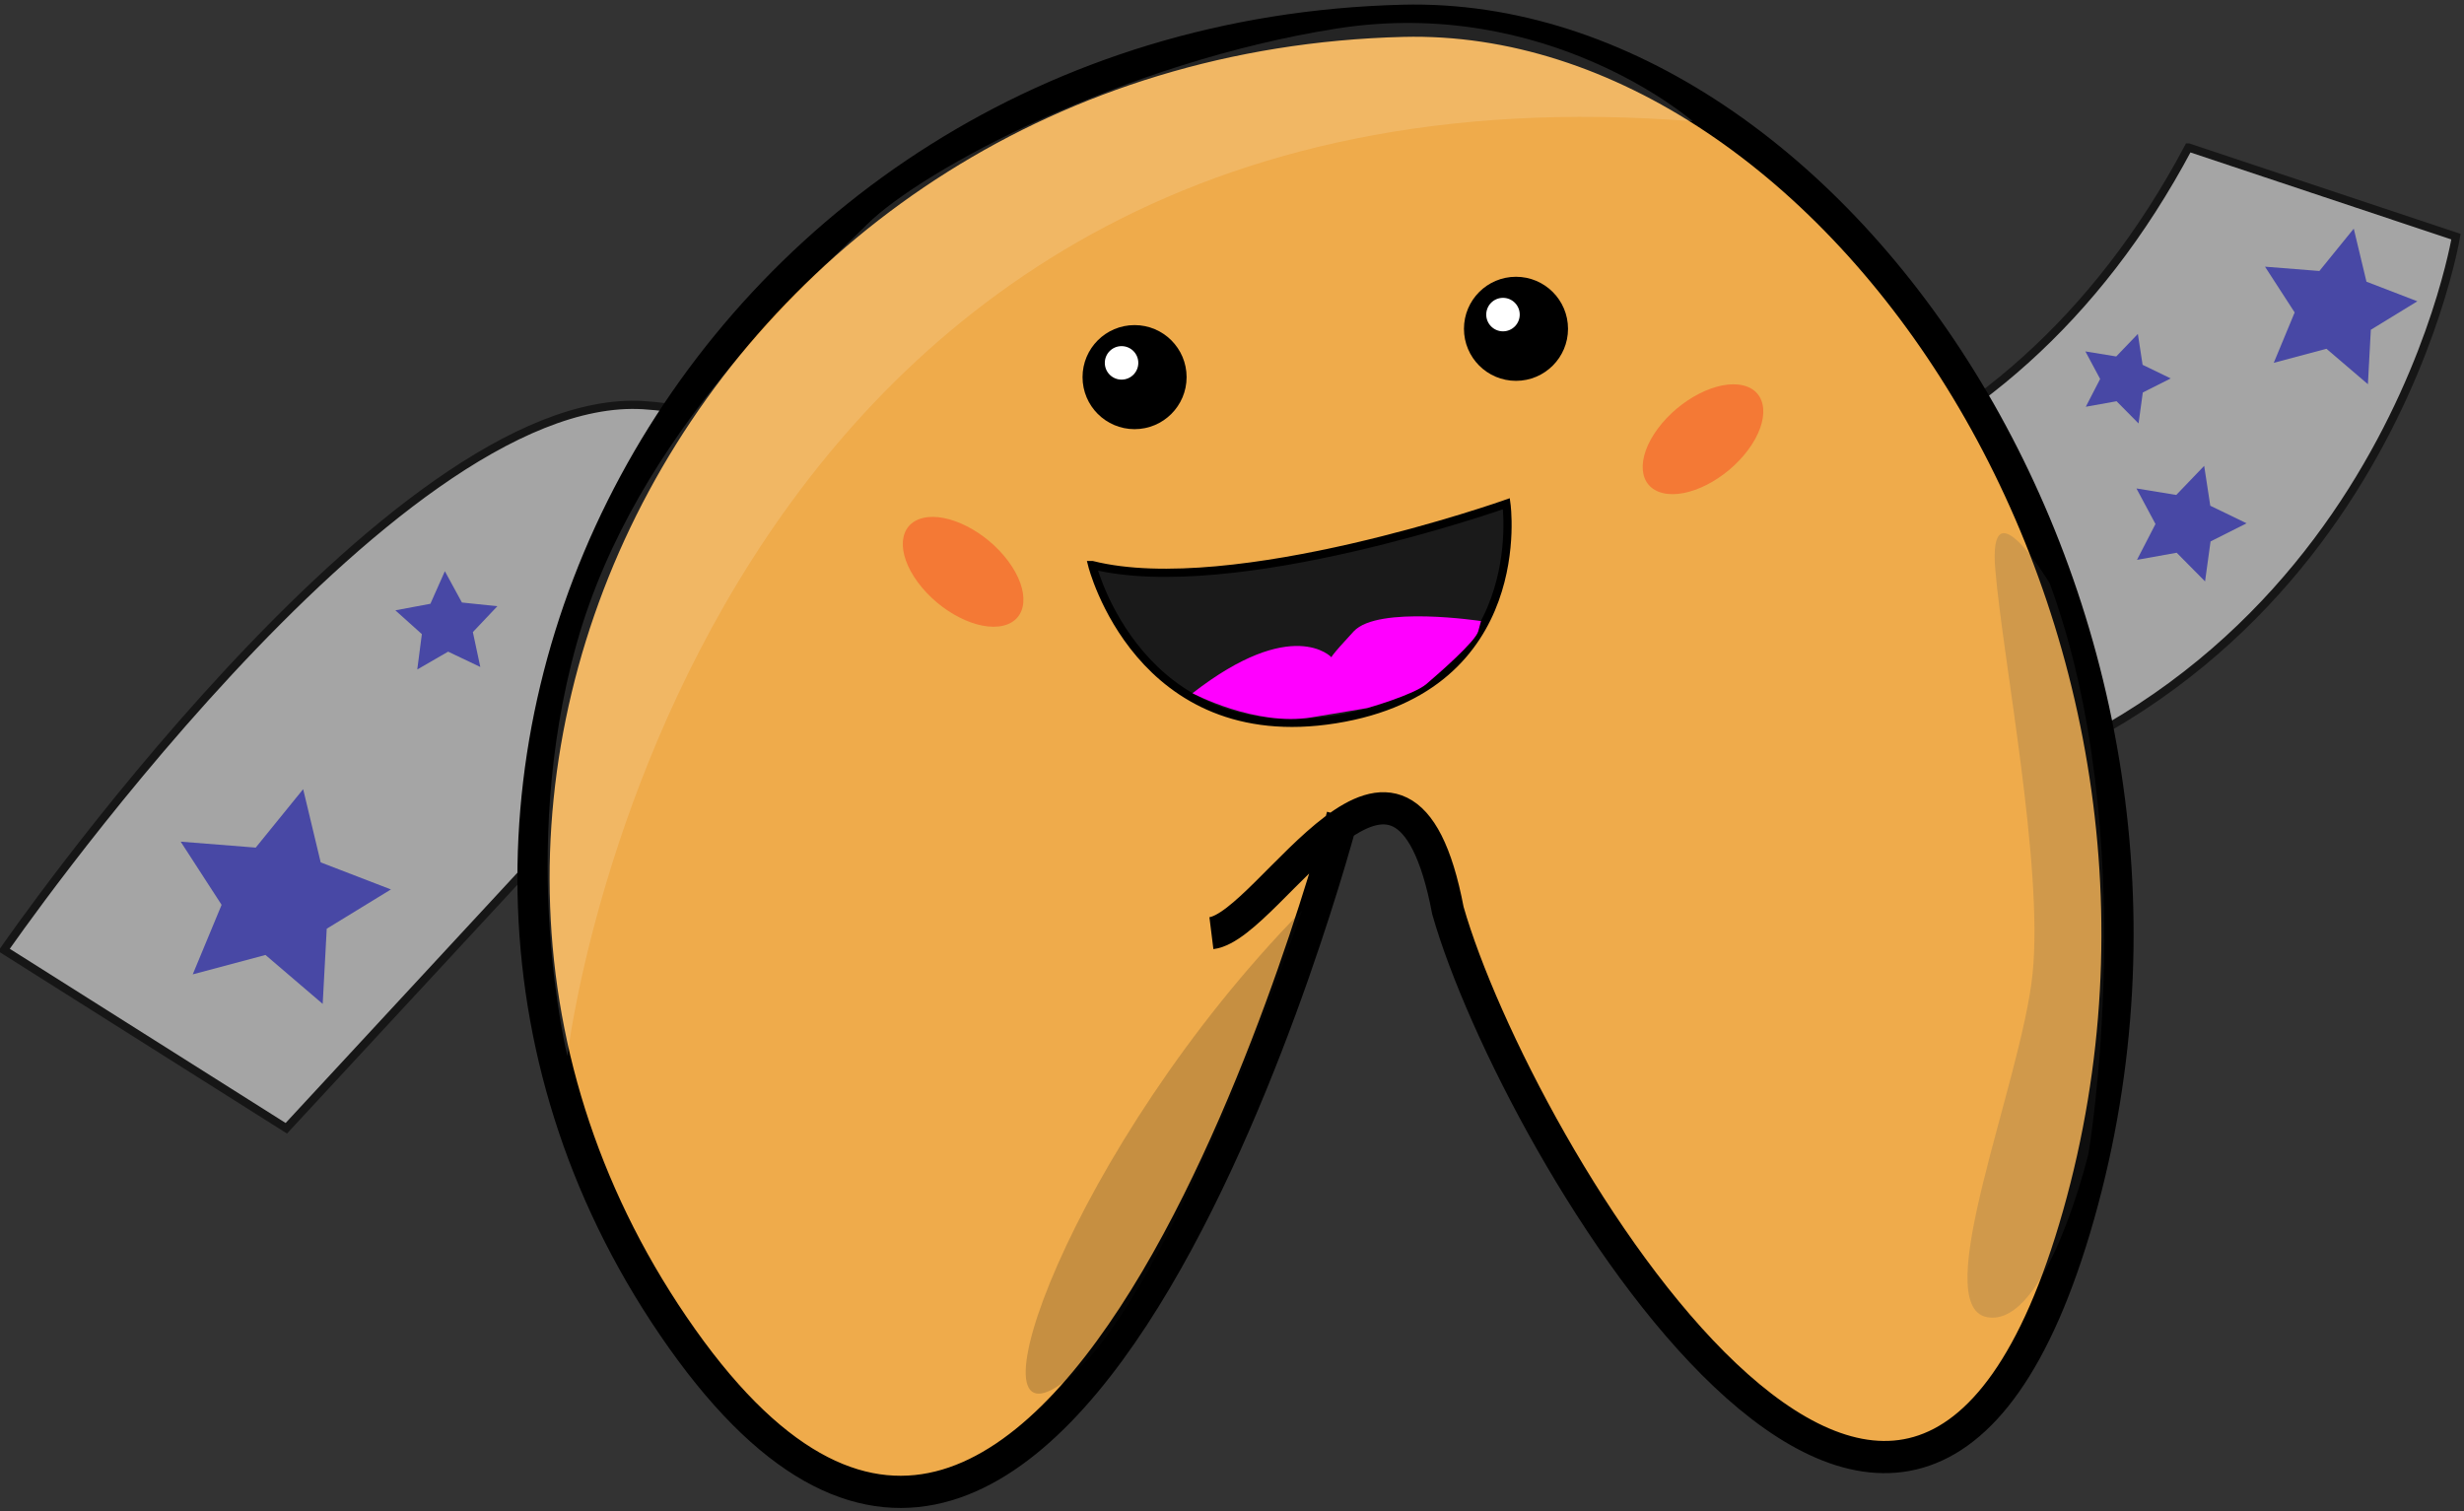<?xml version="1.0" encoding="UTF-8" standalone="no"?>
<svg
   width="300"
   height="184"
   viewBox="0 0 79.375 48.683"
   version="1.1"
   id="svg8"
   inkscape:version="1.1.2 (b8e25be833, 2022-02-05)"
   sodipodi:docname="biscoito.svg"
   xmlns:inkscape="http://www.inkscape.org/namespaces/inkscape"
   xmlns:sodipodi="http://sodipodi.sourceforge.net/DTD/sodipodi-0.dtd"
   xmlns="http://www.w3.org/2000/svg"
   xmlns:svg="http://www.w3.org/2000/svg"
   xmlns:rdf="http://www.w3.org/1999/02/22-rdf-syntax-ns#"
   xmlns:cc="http://creativecommons.org/ns#"
   xmlns:dc="http://purl.org/dc/elements/1.1/">
  <rect x="0" y="0" width="79.375" height="48.683" fill="#333333" stroke="none"/>
  <defs
     id="defs2" />
  <sodipodi:namedview
     id="base"
     pagecolor="#ffffff"
     bordercolor="#666666"
     borderopacity="1.0"
     inkscape:pageopacity="0.0"
     inkscape:pageshadow="2"
     inkscape:zoom="1.5005594"
     inkscape:cx="147.94483"
     inkscape:cy="52.313824"
     inkscape:document-units="cm"
     inkscape:current-layer="layer4"
     inkscape:document-rotation="0"
     showgrid="false"
     units="px"
     inkscape:pagecheckerboard="true"
     inkscape:showpageshadow="false"
     inkscape:window-width="1920"
     inkscape:window-height="1017"
     inkscape:window-x="-8"
     inkscape:window-y="-8"
     inkscape:window-maximized="1" />
  <g
     inkscape:groupmode="layer"
     id="layer5"
     inkscape:label="papel"
     style="display:inline;opacity:0.559">
    <g
       id="g10827"
       transform="matrix(0.905,0,0,0.905,-126.094,-159.449)"
       style="stroke-width:1.105">
      <path
         style="fill:#ffffff;stroke:#000000;stroke-width:0.292px;stroke-linecap:butt;stroke-linejoin:miter;stroke-opacity:1"
         d="m 217.231,181.436 9.521,3.174 c 0,0 -2.831,17.281 -21.159,20.63 -18.328,3.349 -37.554,-15.871 -42.844,-3.176 l -13.227,14.282 -10.05,-6.346 c 0,0 13.756,-19.923 22.748,-19.394 8.992,0.529 41.786,15.692 55.01,-9.17 z"
         id="path9547"
         sodipodi:nodetypes="ccscccsc" />
      <path
         sodipodi:type="star"
         style="opacity:0.652;fill:#0000ff;fill-opacity:1;fill-rule:evenodd;stroke:none;stroke-width:4.331;stroke-miterlimit:4;stroke-dasharray:none;stop-color:#000000"
         id="path10427"
         inkscape:flatsided="false"
         sodipodi:sides="5"
         sodipodi:cx="563.12335"
         sodipodi:cy="777.70996"
         sodipodi:r1="15.225868"
         sodipodi:r2="7.6129341"
         sodipodi:arg1="1.1659045"
         sodipodi:arg2="1.7942231"
         inkscape:rounded="-3.46945e-18"
         inkscape:randomized="0"
         d="m 569.121,791.705 -7.685,-6.571 -9.77,2.605 3.875,-9.339 -5.497,-8.486 10.079,0.799 6.373,-7.85 2.355,9.833 9.435,3.635 -8.624,5.278 z"
         transform="matrix(0.265,0,0,0.265,0,2.117)"
         inkscape:transform-center-x="-0.27582832"
         inkscape:transform-center-y="-0.11279943" />
      <path
         sodipodi:type="star"
         style="opacity:0.652;fill:#0000ff;fill-opacity:1;fill-rule:evenodd;stroke:none;stroke-width:4.331;stroke-miterlimit:4;stroke-dasharray:none;stop-color:#000000"
         id="path10429"
         inkscape:flatsided="false"
         sodipodi:sides="5"
         sodipodi:cx="585.11511"
         sodipodi:cy="741.72339"
         sodipodi:r1="7.2084141"
         sodipodi:r2="3.604207"
         sodipodi:arg1="2.1587989"
         sodipodi:arg2="2.7871175"
         inkscape:rounded="-3.46945e-18"
         inkscape:randomized="0"
         d="m 581.117,747.721 0.618,-4.747 -3.56,-3.2 4.706,-0.879 1.944,-4.374 2.29,4.204 4.761,0.497 -3.29,3.477 0.999,4.682 -4.323,-2.055 z"
         transform="matrix(0.265,0,0,0.265,0.187,1.87)"
         inkscape:transform-center-x="0.023756928"
         inkscape:transform-center-y="-0.1593874" />
      <path
         sodipodi:type="star"
         style="opacity:0.652;fill:#0000ff;fill-opacity:1;fill-rule:evenodd;stroke:none;stroke-width:4.331;stroke-miterlimit:4;stroke-dasharray:none;stop-color:#000000"
         id="path10431"
         inkscape:flatsided="false"
         sodipodi:sides="5"
         sodipodi:cx="811.03088"
         sodipodi:cy="715.73309"
         sodipodi:r1="6.3221974"
         sodipodi:r2="3.1610987"
         sodipodi:arg1="1.2490458"
         sodipodi:arg2="1.8773643"
         inkscape:rounded="-3.46945e-18"
         inkscape:randomized="0"
         d="m 813.03,721.731 -2.953,-2.984 -4.132,0.741 1.925,-3.731 -1.982,-3.701 4.143,0.678 2.908,-3.029 0.635,4.15 3.779,1.829 -3.751,1.887 z"
         transform="scale(0.265)"
         inkscape:transform-center-x="-0.15599318"
         inkscape:transform-center-y="-0.0039270825" />
      <path
         sodipodi:type="star"
         style="opacity:0.652;fill:#0000ff;fill-opacity:1;fill-rule:evenodd;stroke:none;stroke-width:5.977;stroke-miterlimit:4;stroke-dasharray:none;stop-color:#000000"
         id="path10595"
         inkscape:flatsided="false"
         sodipodi:sides="5"
         sodipodi:cx="563.12335"
         sodipodi:cy="777.70996"
         sodipodi:r1="15.225868"
         sodipodi:r2="7.6129341"
         sodipodi:arg1="1.1659045"
         sodipodi:arg2="1.7942231"
         inkscape:rounded="-3.46945e-18"
         inkscape:randomized="0"
         d="m 569.121,791.705 -7.685,-6.571 -9.77,2.605 3.875,-9.339 -5.497,-8.486 10.079,0.799 6.373,-7.85 2.355,9.833 9.435,3.635 -8.624,5.278 z"
         transform="matrix(0.192,0,0,0.192,114.346,37.855)"
         inkscape:transform-center-x="-0.19988413"
         inkscape:transform-center-y="-0.081747004" />
      <path
         sodipodi:type="star"
         style="opacity:0.652;fill:#0000ff;fill-opacity:1;fill-rule:evenodd;stroke:none;stroke-width:3.347;stroke-miterlimit:4;stroke-dasharray:none;stop-color:#000000"
         id="path10597"
         inkscape:flatsided="false"
         sodipodi:sides="5"
         sodipodi:cx="811.03088"
         sodipodi:cy="715.73309"
         sodipodi:r1="6.3221974"
         sodipodi:r2="3.1610987"
         sodipodi:arg1="1.2490458"
         sodipodi:arg2="1.8773643"
         inkscape:rounded="-3.46945e-18"
         inkscape:randomized="0"
         d="m 813.03,721.731 -2.953,-2.984 -4.132,0.741 1.925,-3.731 -1.982,-3.701 4.143,0.678 2.908,-3.029 0.635,4.15 3.779,1.829 -3.751,1.887 z"
         transform="matrix(0.342,0,0,0.342,-60.236,-49.951)"
         inkscape:transform-center-x="-0.20183683"
         inkscape:transform-center-y="-0.0050834612" />
    </g>
  </g>
  <g
     inkscape:groupmode="layer"
     id="layer2"
     inkscape:label="biscoito"
     style="display:inline;opacity:1">
    <g
       id="g10819"
       transform="matrix(0.905,0,0,0.905,-126.094,-159.449)"
       style="stroke-width:1.105">
      <path
         style="display:inline;fill:#efab4b;fill-opacity:1;stroke:#000000;stroke-width:1.146;stroke-linecap:butt;stroke-linejoin:miter;stroke-miterlimit:4;stroke-dasharray:none;stroke-opacity:1"
         d="m 182.451,209.401 c 2.105,-0.263 6.799,-9.319 8.419,-0.802 2.405,8.419 16.437,32.072 22.451,10.824 6.013,-21.248 -8.602,-42.885 -24.054,-42.496 -25.083,0.632 -39.289,27.662 -25.658,46.906 13.631,19.243 23.512,-18.608 23.512,-18.608"
         id="path867"
         sodipodi:nodetypes="cccscc" />
      <g
         id="g10812"
         style="stroke-width:1.105">
        <path
           style="opacity:0.141;fill:#ffffff;stroke:none;stroke-width:0.292px;stroke-linecap:butt;stroke-linejoin:miter;stroke-opacity:1"
           d="m 199.581,180.503 c 0,0 -5.141,-4.489 -12.679,-3.299 -7.538,1.19 -14.74,5.003 -16.724,6.986 -1.984,1.984 -8.204,7.362 -10.32,14.9 -2.116,7.538 -0.331,14.679 -0.331,14.679 0,0 4.215,-36.087 40.053,-33.266 z"
           id="path3117"
           sodipodi:nodetypes="cssscc" />
        <path
           style="opacity:0.191;fill:#1a1a1a;stroke:none;stroke-width:0.292px;stroke-linecap:butt;stroke-linejoin:miter;stroke-opacity:1"
           d="m 185.678,208.589 c 0,0 -4.675,13.839 -8.416,16.738 -3.74,2.899 0.187,-8.354 8.416,-16.738 z"
           id="path4536" />
        <path
           style="opacity:0.191;fill:#4d4d4d;stroke:none;stroke-width:0.292px;stroke-linecap:butt;stroke-linejoin:miter;stroke-opacity:1"
           d="m 212.293,196.953 c 0,0 -2.204,-3.669 -1.939,-0.495 0.264,3.174 1.723,10.563 1.326,14.398 -0.397,3.835 -3.735,11.816 -1.619,12.213 2.116,0.397 3.609,-5.819 3.609,-5.819 0,0 1.929,-11.305 -1.377,-20.297 z"
           id="path4887"
           sodipodi:nodetypes="cssscc" />
      </g>
    </g>
  </g>
  <g
     inkscape:groupmode="layer"
     id="layer4"
     inkscape:label="face"
     style="display:inline;opacity:1">
    <g
       id="g10660"
       style="display:inline;stroke-width:1.105"
       transform="matrix(0.905,0,0,0.905,-125.991,-161.232)">
      <g
         id="g10643"
         style="display:inline;opacity:1;stroke-width:1.105">
        <ellipse
           style="opacity:1;fill:#000000;fill-opacity:1;fill-rule:evenodd;stroke:none;stroke-width:1.146;stroke-miterlimit:4;stroke-dasharray:none;stop-color:#000000"
           id="path7194"
           cx="193.179"
           cy="189.86"
           rx="1.852"
           ry="1.852" />
        <ellipse
           style="opacity:1;fill:#ffffff;fill-opacity:1;fill-rule:evenodd;stroke:none;stroke-width:1.146;stroke-miterlimit:4;stroke-dasharray:none;stop-color:#000000"
           id="ellipse7504"
           cx="192.716"
           cy="189.354"
           rx="0.596"
           ry="0.596" />
        <ellipse
           style="opacity:1;fill:#000000;fill-opacity:1;fill-rule:evenodd;stroke:none;stroke-width:1.146;stroke-miterlimit:4;stroke-dasharray:none;stop-color:#000000"
           id="ellipse7524"
           cx="179.602"
           cy="191.58"
           rx="1.852"
           ry="1.852" />
        <ellipse
           style="opacity:1;fill:#ffffff;fill-opacity:1;fill-rule:evenodd;stroke:none;stroke-width:1.146;stroke-miterlimit:4;stroke-dasharray:none;stop-color:#000000"
           id="ellipse7526"
           cx="179.139"
           cy="191.073"
           rx="0.596"
           ry="0.596" />
      </g>
      <path
         style="display:inline;fill:#1a1a1a;stroke:#000000;stroke-width:0.292px;stroke-linecap:butt;stroke-linejoin:miter;stroke-opacity:1"
         d="m 178.092,198.269 c 0,0 1.653,6.612 8.662,5.488 7.009,-1.124 6.083,-7.67 6.083,-7.67 0,0 -9.72,3.438 -14.745,2.182 z"
         id="path7561" />
      <path
         style="display:inline;fill:#ff00ff;stroke:none;stroke-width:0.292px;stroke-linecap:butt;stroke-linejoin:miter;stroke-opacity:1"
         d="m 181.663,202.831 c 0,0 2.248,1.19 4.232,0.86 1.984,-0.331 1.984,-0.331 1.984,-0.331 0,0 1.653,-0.463 2.116,-0.86 0.463,-0.397 1.741,-1.51 1.84,-1.873 0.099,-0.364 0.099,-0.364 0.099,-0.364 0,0 -3.67,-0.562 -4.529,0.364 -0.86,0.926 -0.793,0.926 -0.793,0.926 0,0 -1.378,-1.499 -4.948,1.278 z"
         id="path7849" />
      <ellipse
         style="opacity:0.48;fill:#ff0000;fill-opacity:0.603;fill-rule:evenodd;stroke:none;stroke-width:1.196;stroke-miterlimit:4;stroke-dasharray:none;stop-color:#000000"
         id="path8419"
         cx="23.106"
         cy="253.771"
         rx="1.652"
         ry="2.389"
         transform="matrix(0.974,-0.228,0.595,0.803,0,0)" />
      <ellipse
         style="opacity:0.48;fill:#ff0000;fill-opacity:0.603;fill-rule:evenodd;stroke:none;stroke-width:1.196;stroke-miterlimit:4;stroke-dasharray:none;stop-color:#000000"
         id="ellipse8789"
         cx="-300.478"
         cy="156.017"
         rx="1.652"
         ry="2.389"
         transform="matrix(-0.974,-0.228,-0.595,0.803,0,0)" />
    </g>
  </g>
</svg>
